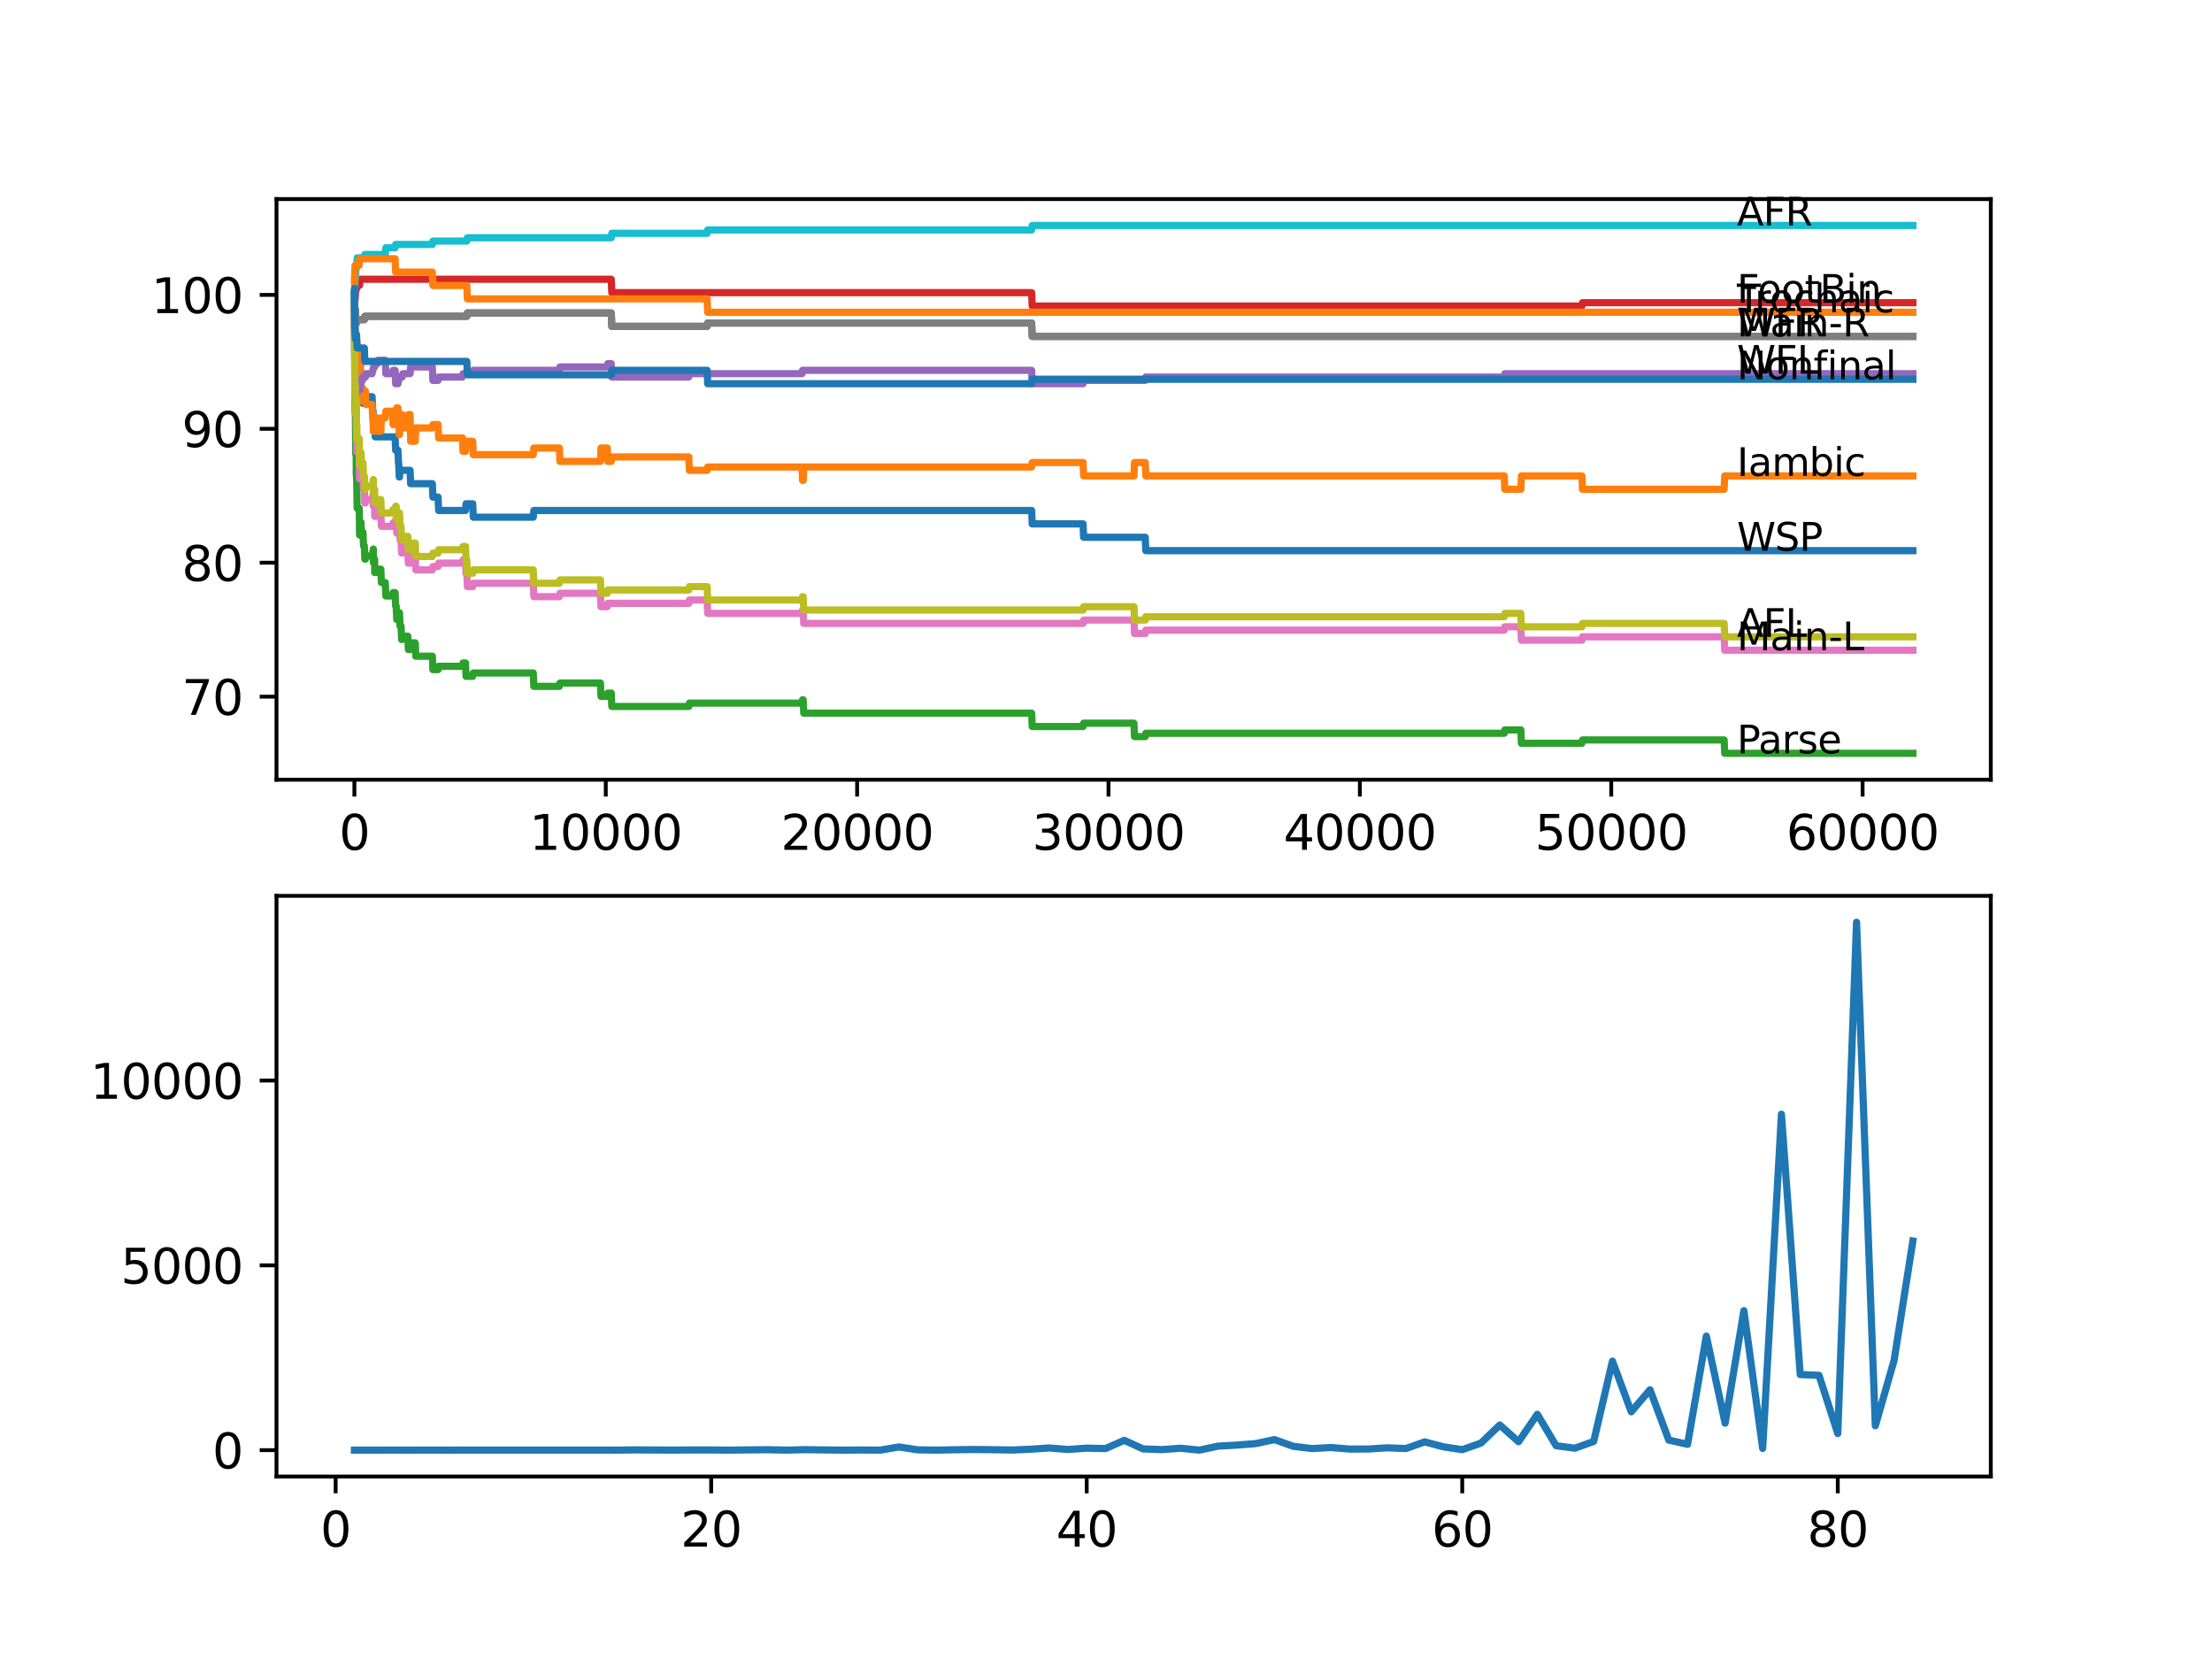 <?xml version="1.0" encoding="utf-8" standalone="no"?>
<!DOCTYPE svg PUBLIC "-//W3C//DTD SVG 1.1//EN"
  "http://www.w3.org/Graphics/SVG/1.1/DTD/svg11.dtd">
<svg xmlns:xlink="http://www.w3.org/1999/xlink" width="460.8pt" height="345.6pt" viewBox="0 0 460.8 345.6" xmlns="http://www.w3.org/2000/svg" version="1.1">
 <defs>
  <style type="text/css">*{stroke-linejoin: round; stroke-linecap: butt}</style>
 </defs>
 <g id="figure_1">
  <g id="patch_1">
   <path d="M 0 345.6 
L 460.8 345.6 
L 460.8 0 
L 0 0 
z
" style="fill: #ffffff"/>
  </g>
  <g id="axes_1">
   <g id="patch_2">
    <path d="M 57.6 162.432 
L 414.72 162.432 
L 414.72 41.472 
L 57.6 41.472 
z
" style="fill: #ffffff"/>
   </g>
   <g id="matplotlib.axis_1">
    <g id="xtick_1">
     <g id="line2d_1">
      <defs>
       <path id="m9e4bec3e0f" d="M 0 0 
L 0 3.5 
" style="stroke: #000000; stroke-width: 0.8"/>
      </defs>
      <g>
       <use xlink:href="#m9e4bec3e0f" x="73.827" y="162.432" style="stroke: #000000; stroke-width: 0.8"/>
      </g>
     </g>
     <g id="text_1">
      <!-- 0 -->
      <g transform="translate(70.646 177.03)scale(0.1 -0.1)">
       <defs>
        <path id="DejaVuSans-30" d="M 2034 4250 
Q 1547 4250 1301 3770 
Q 1056 3291 1056 2328 
Q 1056 1369 1301 889 
Q 1547 409 2034 409 
Q 2525 409 2770 889 
Q 3016 1369 3016 2328 
Q 3016 3291 2770 3770 
Q 2525 4250 2034 4250 
z
M 2034 4750 
Q 2819 4750 3233 4129 
Q 3647 3509 3647 2328 
Q 3647 1150 3233 529 
Q 2819 -91 2034 -91 
Q 1250 -91 836 529 
Q 422 1150 422 2328 
Q 422 3509 836 4129 
Q 1250 4750 2034 4750 
z
" transform="scale(0.016)"/>
       </defs>
       <use xlink:href="#DejaVuSans-30"/>
      </g>
     </g>
    </g>
    <g id="xtick_2">
     <g id="line2d_2">
      <g>
       <use xlink:href="#m9e4bec3e0f" x="126.192" y="162.432" style="stroke: #000000; stroke-width: 0.8"/>
      </g>
     </g>
     <g id="text_2">
      <!-- 10000 -->
      <g transform="translate(110.286 177.03)scale(0.1 -0.1)">
       <defs>
        <path id="DejaVuSans-31" d="M 794 531 
L 1825 531 
L 1825 4091 
L 703 3866 
L 703 4441 
L 1819 4666 
L 2450 4666 
L 2450 531 
L 3481 531 
L 3481 0 
L 794 0 
L 794 531 
z
" transform="scale(0.016)"/>
       </defs>
       <use xlink:href="#DejaVuSans-31"/>
       <use xlink:href="#DejaVuSans-30" x="63.623"/>
       <use xlink:href="#DejaVuSans-30" x="127.246"/>
       <use xlink:href="#DejaVuSans-30" x="190.869"/>
       <use xlink:href="#DejaVuSans-30" x="254.492"/>
      </g>
     </g>
    </g>
    <g id="xtick_3">
     <g id="line2d_3">
      <g>
       <use xlink:href="#m9e4bec3e0f" x="178.556" y="162.432" style="stroke: #000000; stroke-width: 0.8"/>
      </g>
     </g>
     <g id="text_3">
      <!-- 20000 -->
      <g transform="translate(162.65 177.03)scale(0.1 -0.1)">
       <defs>
        <path id="DejaVuSans-32" d="M 1228 531 
L 3431 531 
L 3431 0 
L 469 0 
L 469 531 
Q 828 903 1448 1529 
Q 2069 2156 2228 2338 
Q 2531 2678 2651 2914 
Q 2772 3150 2772 3378 
Q 2772 3750 2511 3984 
Q 2250 4219 1831 4219 
Q 1534 4219 1204 4116 
Q 875 4013 500 3803 
L 500 4441 
Q 881 4594 1212 4672 
Q 1544 4750 1819 4750 
Q 2544 4750 2975 4387 
Q 3406 4025 3406 3419 
Q 3406 3131 3298 2873 
Q 3191 2616 2906 2266 
Q 2828 2175 2409 1742 
Q 1991 1309 1228 531 
z
" transform="scale(0.016)"/>
       </defs>
       <use xlink:href="#DejaVuSans-32"/>
       <use xlink:href="#DejaVuSans-30" x="63.623"/>
       <use xlink:href="#DejaVuSans-30" x="127.246"/>
       <use xlink:href="#DejaVuSans-30" x="190.869"/>
       <use xlink:href="#DejaVuSans-30" x="254.492"/>
      </g>
     </g>
    </g>
    <g id="xtick_4">
     <g id="line2d_4">
      <g>
       <use xlink:href="#m9e4bec3e0f" x="230.921" y="162.432" style="stroke: #000000; stroke-width: 0.8"/>
      </g>
     </g>
     <g id="text_4">
      <!-- 30000 -->
      <g transform="translate(215.015 177.03)scale(0.1 -0.1)">
       <defs>
        <path id="DejaVuSans-33" d="M 2597 2516 
Q 3050 2419 3304 2112 
Q 3559 1806 3559 1356 
Q 3559 666 3084 287 
Q 2609 -91 1734 -91 
Q 1441 -91 1130 -33 
Q 819 25 488 141 
L 488 750 
Q 750 597 1062 519 
Q 1375 441 1716 441 
Q 2309 441 2620 675 
Q 2931 909 2931 1356 
Q 2931 1769 2642 2001 
Q 2353 2234 1838 2234 
L 1294 2234 
L 1294 2753 
L 1863 2753 
Q 2328 2753 2575 2939 
Q 2822 3125 2822 3475 
Q 2822 3834 2567 4026 
Q 2313 4219 1838 4219 
Q 1578 4219 1281 4162 
Q 984 4106 628 3988 
L 628 4550 
Q 988 4650 1302 4700 
Q 1616 4750 1894 4750 
Q 2613 4750 3031 4423 
Q 3450 4097 3450 3541 
Q 3450 3153 3228 2886 
Q 3006 2619 2597 2516 
z
" transform="scale(0.016)"/>
       </defs>
       <use xlink:href="#DejaVuSans-33"/>
       <use xlink:href="#DejaVuSans-30" x="63.623"/>
       <use xlink:href="#DejaVuSans-30" x="127.246"/>
       <use xlink:href="#DejaVuSans-30" x="190.869"/>
       <use xlink:href="#DejaVuSans-30" x="254.492"/>
      </g>
     </g>
    </g>
    <g id="xtick_5">
     <g id="line2d_5">
      <g>
       <use xlink:href="#m9e4bec3e0f" x="283.285" y="162.432" style="stroke: #000000; stroke-width: 0.8"/>
      </g>
     </g>
     <g id="text_5">
      <!-- 40000 -->
      <g transform="translate(267.379 177.03)scale(0.1 -0.1)">
       <defs>
        <path id="DejaVuSans-34" d="M 2419 4116 
L 825 1625 
L 2419 1625 
L 2419 4116 
z
M 2253 4666 
L 3047 4666 
L 3047 1625 
L 3713 1625 
L 3713 1100 
L 3047 1100 
L 3047 0 
L 2419 0 
L 2419 1100 
L 313 1100 
L 313 1709 
L 2253 4666 
z
" transform="scale(0.016)"/>
       </defs>
       <use xlink:href="#DejaVuSans-34"/>
       <use xlink:href="#DejaVuSans-30" x="63.623"/>
       <use xlink:href="#DejaVuSans-30" x="127.246"/>
       <use xlink:href="#DejaVuSans-30" x="190.869"/>
       <use xlink:href="#DejaVuSans-30" x="254.492"/>
      </g>
     </g>
    </g>
    <g id="xtick_6">
     <g id="line2d_6">
      <g>
       <use xlink:href="#m9e4bec3e0f" x="335.65" y="162.432" style="stroke: #000000; stroke-width: 0.8"/>
      </g>
     </g>
     <g id="text_6">
      <!-- 50000 -->
      <g transform="translate(319.744 177.03)scale(0.1 -0.1)">
       <defs>
        <path id="DejaVuSans-35" d="M 691 4666 
L 3169 4666 
L 3169 4134 
L 1269 4134 
L 1269 2991 
Q 1406 3038 1543 3061 
Q 1681 3084 1819 3084 
Q 2600 3084 3056 2656 
Q 3513 2228 3513 1497 
Q 3513 744 3044 326 
Q 2575 -91 1722 -91 
Q 1428 -91 1123 -41 
Q 819 9 494 109 
L 494 744 
Q 775 591 1075 516 
Q 1375 441 1709 441 
Q 2250 441 2565 725 
Q 2881 1009 2881 1497 
Q 2881 1984 2565 2268 
Q 2250 2553 1709 2553 
Q 1456 2553 1204 2497 
Q 953 2441 691 2322 
L 691 4666 
z
" transform="scale(0.016)"/>
       </defs>
       <use xlink:href="#DejaVuSans-35"/>
       <use xlink:href="#DejaVuSans-30" x="63.623"/>
       <use xlink:href="#DejaVuSans-30" x="127.246"/>
       <use xlink:href="#DejaVuSans-30" x="190.869"/>
       <use xlink:href="#DejaVuSans-30" x="254.492"/>
      </g>
     </g>
    </g>
    <g id="xtick_7">
     <g id="line2d_7">
      <g>
       <use xlink:href="#m9e4bec3e0f" x="388.014" y="162.432" style="stroke: #000000; stroke-width: 0.8"/>
      </g>
     </g>
     <g id="text_7">
      <!-- 60000 -->
      <g transform="translate(372.108 177.03)scale(0.1 -0.1)">
       <defs>
        <path id="DejaVuSans-36" d="M 2113 2584 
Q 1688 2584 1439 2293 
Q 1191 2003 1191 1497 
Q 1191 994 1439 701 
Q 1688 409 2113 409 
Q 2538 409 2786 701 
Q 3034 994 3034 1497 
Q 3034 2003 2786 2293 
Q 2538 2584 2113 2584 
z
M 3366 4563 
L 3366 3988 
Q 3128 4100 2886 4159 
Q 2644 4219 2406 4219 
Q 1781 4219 1451 3797 
Q 1122 3375 1075 2522 
Q 1259 2794 1537 2939 
Q 1816 3084 2150 3084 
Q 2853 3084 3261 2657 
Q 3669 2231 3669 1497 
Q 3669 778 3244 343 
Q 2819 -91 2113 -91 
Q 1303 -91 875 529 
Q 447 1150 447 2328 
Q 447 3434 972 4092 
Q 1497 4750 2381 4750 
Q 2619 4750 2861 4703 
Q 3103 4656 3366 4563 
z
" transform="scale(0.016)"/>
       </defs>
       <use xlink:href="#DejaVuSans-36"/>
       <use xlink:href="#DejaVuSans-30" x="63.623"/>
       <use xlink:href="#DejaVuSans-30" x="127.246"/>
       <use xlink:href="#DejaVuSans-30" x="190.869"/>
       <use xlink:href="#DejaVuSans-30" x="254.492"/>
      </g>
     </g>
    </g>
   </g>
   <g id="matplotlib.axis_2">
    <g id="ytick_1">
     <g id="line2d_8">
      <defs>
       <path id="m6598849df8" d="M 0 0 
L -3.5 0 
" style="stroke: #000000; stroke-width: 0.8"/>
      </defs>
      <g>
       <use xlink:href="#m6598849df8" x="57.6" y="145.124" style="stroke: #000000; stroke-width: 0.8"/>
      </g>
     </g>
     <g id="text_8">
      <!-- 70 -->
      <g transform="translate(37.875 148.923)scale(0.1 -0.1)">
       <defs>
        <path id="DejaVuSans-37" d="M 525 4666 
L 3525 4666 
L 3525 4397 
L 1831 0 
L 1172 0 
L 2766 4134 
L 525 4134 
L 525 4666 
z
" transform="scale(0.016)"/>
       </defs>
       <use xlink:href="#DejaVuSans-37"/>
       <use xlink:href="#DejaVuSans-30" x="63.623"/>
      </g>
     </g>
    </g>
    <g id="ytick_2">
     <g id="line2d_9">
      <g>
       <use xlink:href="#m6598849df8" x="57.6" y="117.226" style="stroke: #000000; stroke-width: 0.8"/>
      </g>
     </g>
     <g id="text_9">
      <!-- 80 -->
      <g transform="translate(37.875 121.025)scale(0.1 -0.1)">
       <defs>
        <path id="DejaVuSans-38" d="M 2034 2216 
Q 1584 2216 1326 1975 
Q 1069 1734 1069 1313 
Q 1069 891 1326 650 
Q 1584 409 2034 409 
Q 2484 409 2743 651 
Q 3003 894 3003 1313 
Q 3003 1734 2745 1975 
Q 2488 2216 2034 2216 
z
M 1403 2484 
Q 997 2584 770 2862 
Q 544 3141 544 3541 
Q 544 4100 942 4425 
Q 1341 4750 2034 4750 
Q 2731 4750 3128 4425 
Q 3525 4100 3525 3541 
Q 3525 3141 3298 2862 
Q 3072 2584 2669 2484 
Q 3125 2378 3379 2068 
Q 3634 1759 3634 1313 
Q 3634 634 3220 271 
Q 2806 -91 2034 -91 
Q 1263 -91 848 271 
Q 434 634 434 1313 
Q 434 1759 690 2068 
Q 947 2378 1403 2484 
z
M 1172 3481 
Q 1172 3119 1398 2916 
Q 1625 2713 2034 2713 
Q 2441 2713 2670 2916 
Q 2900 3119 2900 3481 
Q 2900 3844 2670 4047 
Q 2441 4250 2034 4250 
Q 1625 4250 1398 4047 
Q 1172 3844 1172 3481 
z
" transform="scale(0.016)"/>
       </defs>
       <use xlink:href="#DejaVuSans-38"/>
       <use xlink:href="#DejaVuSans-30" x="63.623"/>
      </g>
     </g>
    </g>
    <g id="ytick_3">
     <g id="line2d_10">
      <g>
       <use xlink:href="#m6598849df8" x="57.6" y="89.328" style="stroke: #000000; stroke-width: 0.8"/>
      </g>
     </g>
     <g id="text_10">
      <!-- 90 -->
      <g transform="translate(37.875 93.127)scale(0.1 -0.1)">
       <defs>
        <path id="DejaVuSans-39" d="M 703 97 
L 703 672 
Q 941 559 1184 500 
Q 1428 441 1663 441 
Q 2288 441 2617 861 
Q 2947 1281 2994 2138 
Q 2813 1869 2534 1725 
Q 2256 1581 1919 1581 
Q 1219 1581 811 2004 
Q 403 2428 403 3163 
Q 403 3881 828 4315 
Q 1253 4750 1959 4750 
Q 2769 4750 3195 4129 
Q 3622 3509 3622 2328 
Q 3622 1225 3098 567 
Q 2575 -91 1691 -91 
Q 1453 -91 1209 -44 
Q 966 3 703 97 
z
M 1959 2075 
Q 2384 2075 2632 2365 
Q 2881 2656 2881 3163 
Q 2881 3666 2632 3958 
Q 2384 4250 1959 4250 
Q 1534 4250 1286 3958 
Q 1038 3666 1038 3163 
Q 1038 2656 1286 2365 
Q 1534 2075 1959 2075 
z
" transform="scale(0.016)"/>
       </defs>
       <use xlink:href="#DejaVuSans-39"/>
       <use xlink:href="#DejaVuSans-30" x="63.623"/>
      </g>
     </g>
    </g>
    <g id="ytick_4">
     <g id="line2d_11">
      <g>
       <use xlink:href="#m6598849df8" x="57.6" y="61.431" style="stroke: #000000; stroke-width: 0.8"/>
      </g>
     </g>
     <g id="text_11">
      <!-- 100 -->
      <g transform="translate(31.512 65.23)scale(0.1 -0.1)">
       <use xlink:href="#DejaVuSans-31"/>
       <use xlink:href="#DejaVuSans-30" x="63.623"/>
       <use xlink:href="#DejaVuSans-30" x="127.246"/>
      </g>
     </g>
    </g>
   </g>
   <g id="line2d_12">
    <path d="M 73.833 61.431 
L 73.838 60.501 
L 73.88 68.87 
L 73.906 67.475 
L 73.922 67.475 
L 74.042 72.497 
L 74.047 72.497 
L 74.1 70.637 
L 74.105 73.427 
L 74.152 72.869 
L 74.205 72.869 
L 74.32 71.474 
L 74.44 77.053 
L 74.796 77.053 
L 74.911 75.658 
L 75.063 75.658 
L 75.184 81.238 
L 75.519 81.238 
L 75.613 84.028 
L 75.629 82.633 
L 77.514 82.633 
L 77.629 85.423 
L 77.692 85.423 
L 77.807 88.212 
L 78.043 88.212 
L 78.158 91.002 
L 82.305 91.002 
L 82.421 93.792 
L 82.902 93.792 
L 83.017 96.582 
L 83.059 96.582 
L 83.175 99.371 
L 83.222 99.371 
L 83.337 97.977 
L 85.426 97.977 
L 85.541 100.766 
L 90.066 100.766 
L 90.181 103.556 
L 91.26 103.556 
L 91.375 106.346 
L 96.967 106.346 
L 97.083 104.951 
L 98.481 104.951 
L 98.596 107.741 
L 111.09 107.741 
L 111.205 106.346 
L 214.913 106.346 
L 215.028 109.136 
L 225.622 109.136 
L 225.737 111.925 
L 238.577 111.925 
L 238.692 114.715 
L 398.487 114.715 
L 398.487 114.715 
" clip-path="url(#pf186a03a9d)" style="fill: none; stroke: #1f77b4; stroke-width: 1.5; stroke-linecap: square"/>
   </g>
   <g id="line2d_13">
    <path d="M 73.833 64.22 
L 73.869 62.035 
L 73.89 67.615 
L 73.922 65.662 
L 74.016 72.636 
L 73.953 64.267 
L 74.037 71.241 
L 74.074 68.916 
L 74.11 74.496 
L 74.126 74.496 
L 74.142 74.496 
L 74.205 77.286 
L 74.215 73.101 
L 74.246 73.101 
L 74.283 73.101 
L 74.314 72.404 
L 74.346 77.983 
L 74.377 75.193 
L 74.796 75.193 
L 74.843 77.983 
L 74.854 72.404 
L 74.901 72.404 
L 74.906 72.404 
L 75.027 77.983 
L 75.063 77.983 
L 75.184 83.563 
L 75.21 83.563 
L 75.325 80.773 
L 75.519 80.773 
L 75.613 83.563 
L 75.629 82.168 
L 75.896 82.168 
L 76.011 81.47 
L 76.121 81.47 
L 76.236 84.26 
L 77.514 84.26 
L 77.629 87.05 
L 77.692 87.05 
L 77.771 89.84 
L 77.802 87.05 
L 78.043 87.05 
L 78.048 89.84 
L 78.153 87.05 
L 78.619 87.05 
L 78.734 89.84 
L 79.336 89.84 
L 79.451 87.05 
L 80.263 87.05 
L 80.378 85.655 
L 81.761 85.655 
L 81.876 88.445 
L 82.305 88.445 
L 82.421 87.747 
L 82.53 87.747 
L 82.646 84.958 
L 82.902 84.958 
L 83.017 87.747 
L 83.059 87.747 
L 83.175 90.537 
L 83.222 90.537 
L 83.337 89.142 
L 83.552 89.142 
L 83.667 86.353 
L 83.782 86.353 
L 83.897 89.142 
L 84.955 89.142 
L 85.07 86.353 
L 85.426 86.353 
L 85.547 91.932 
L 86.5 91.932 
L 86.615 89.142 
L 90.066 89.142 
L 90.181 88.445 
L 91.26 88.445 
L 91.375 91.235 
L 96.339 91.235 
L 96.454 94.024 
L 96.967 94.024 
L 97.083 92.63 
L 97.245 92.63 
L 97.36 91.932 
L 98.481 91.932 
L 98.596 94.722 
L 111.09 94.722 
L 111.205 93.327 
L 116.525 93.327 
L 116.641 96.117 
L 125.082 96.117 
L 125.197 93.327 
L 126.506 93.327 
L 126.621 96.117 
L 127.334 96.117 
L 127.449 95.187 
L 143.488 95.187 
L 143.603 97.977 
L 147.311 97.977 
L 147.426 97.279 
L 167.073 97.279 
L 167.188 100.069 
L 167.319 100.069 
L 167.434 97.279 
L 214.913 97.279 
L 215.028 96.349 
L 225.622 96.349 
L 225.737 99.139 
L 236.22 99.139 
L 236.335 96.349 
L 238.577 96.349 
L 238.692 99.139 
L 313.364 99.139 
L 313.479 101.929 
L 316.82 101.929 
L 316.935 99.139 
L 329.544 99.139 
L 329.659 101.929 
L 359.172 101.929 
L 359.287 99.139 
L 398.487 99.139 
L 398.487 99.139 
" clip-path="url(#pf186a03a9d)" style="fill: none; stroke: #ff7f0e; stroke-width: 1.5; stroke-linecap: square"/>
   </g>
   <g id="line2d_14">
    <path d="M 73.833 61.431 
L 73.958 85.841 
L 73.985 83.888 
L 74.016 83.888 
L 74.105 94.582 
L 74.142 94.024 
L 74.205 93.327 
L 74.215 98.906 
L 74.283 98.906 
L 74.403 105.881 
L 74.843 105.881 
L 74.906 111.46 
L 74.959 110.763 
L 75 110.763 
L 75.126 108.81 
L 75.21 108.81 
L 75.325 111.6 
L 75.519 111.6 
L 75.613 110.903 
L 75.728 113.692 
L 75.896 113.692 
L 76.011 116.482 
L 76.121 116.482 
L 76.236 115.785 
L 77.514 115.785 
L 77.629 115.087 
L 77.692 115.087 
L 77.771 114.39 
L 77.776 117.18 
L 77.786 117.18 
L 78.043 117.18 
L 78.048 116.482 
L 78.053 119.272 
L 78.137 119.272 
L 78.619 119.272 
L 78.734 118.574 
L 79.336 118.574 
L 79.451 121.364 
L 80.263 121.364 
L 80.378 124.154 
L 81.761 124.154 
L 81.876 123.457 
L 82.305 123.457 
L 82.421 126.246 
L 82.53 126.246 
L 82.646 129.036 
L 82.902 129.036 
L 83.017 128.339 
L 83.059 128.339 
L 83.175 127.641 
L 83.222 127.641 
L 83.337 130.431 
L 83.552 130.431 
L 83.667 133.221 
L 83.782 133.221 
L 83.897 132.523 
L 84.955 132.523 
L 85.07 135.313 
L 85.426 135.313 
L 85.547 133.918 
L 86.5 133.918 
L 86.615 136.708 
L 90.066 136.708 
L 90.181 139.498 
L 91.26 139.498 
L 91.375 138.8 
L 96.339 138.8 
L 96.454 138.103 
L 96.967 138.103 
L 97.083 140.893 
L 98.481 140.893 
L 98.596 140.195 
L 111.09 140.195 
L 111.205 142.985 
L 116.525 142.985 
L 116.641 142.287 
L 125.082 142.287 
L 125.197 145.077 
L 126.506 145.077 
L 126.621 144.38 
L 127.334 144.38 
L 127.449 147.17 
L 143.488 147.17 
L 143.603 146.472 
L 167.073 146.472 
L 167.188 145.775 
L 167.319 145.775 
L 167.434 148.564 
L 214.913 148.564 
L 215.028 151.354 
L 225.622 151.354 
L 225.737 150.657 
L 236.22 150.657 
L 236.335 153.447 
L 238.577 153.447 
L 238.692 152.749 
L 313.364 152.749 
L 313.479 152.052 
L 316.82 152.052 
L 316.935 154.841 
L 329.544 154.841 
L 329.659 154.144 
L 359.172 154.144 
L 359.287 156.934 
L 398.487 156.934 
L 398.487 156.934 
" clip-path="url(#pf186a03a9d)" style="fill: none; stroke: #2ca02c; stroke-width: 1.5; stroke-linecap: square"/>
   </g>
   <g id="line2d_15">
    <path d="M 73.833 61.431 
L 73.838 61.431 
L 73.848 64.22 
L 73.948 62.407 
L 73.974 62.407 
L 74.1 60.687 
L 74.105 60.687 
L 74.22 60.129 
L 74.314 60.129 
L 74.43 59.431 
L 74.906 59.431 
L 75.027 58.176 
L 127.334 58.176 
L 127.449 60.966 
L 214.913 60.966 
L 215.028 63.755 
L 329.544 63.755 
L 329.659 63.058 
L 398.487 63.058 
L 398.487 63.058 
" clip-path="url(#pf186a03a9d)" style="fill: none; stroke: #d62728; stroke-width: 1.5; stroke-linecap: square"/>
   </g>
   <g id="line2d_16">
    <path d="M 73.833 61.431 
L 73.958 80.959 
L 73.974 80.261 
L 74.037 80.261 
L 74.074 83.051 
L 74.147 81.889 
L 74.341 81.889 
L 74.456 81.191 
L 75 81.191 
L 75.126 79.239 
L 75.519 79.239 
L 75.634 78.541 
L 76.121 78.541 
L 76.236 77.844 
L 77.514 77.844 
L 77.629 77.146 
L 77.692 77.146 
L 77.807 76.449 
L 78.043 76.449 
L 78.158 75.751 
L 78.619 75.751 
L 78.734 75.054 
L 80.263 75.054 
L 80.378 77.844 
L 81.761 77.844 
L 81.876 77.146 
L 82.305 77.146 
L 82.421 79.936 
L 82.902 79.936 
L 83.017 79.239 
L 83.059 79.239 
L 83.175 78.541 
L 83.782 78.541 
L 83.897 77.844 
L 85.426 77.844 
L 85.547 76.449 
L 90.066 76.449 
L 90.181 79.239 
L 91.26 79.239 
L 91.375 78.541 
L 96.339 78.541 
L 96.454 77.844 
L 98.481 77.844 
L 98.596 77.146 
L 116.525 77.146 
L 116.641 76.449 
L 126.506 76.449 
L 126.621 75.751 
L 127.334 75.751 
L 127.449 78.541 
L 143.488 78.541 
L 143.603 77.844 
L 167.073 77.844 
L 167.188 77.146 
L 214.913 77.146 
L 215.028 79.936 
L 225.622 79.936 
L 225.737 79.239 
L 238.577 79.239 
L 238.692 78.541 
L 313.364 78.541 
L 313.479 77.844 
L 398.487 77.844 
L 398.487 77.844 
" clip-path="url(#pf186a03a9d)" style="fill: none; stroke: #9467bd; stroke-width: 1.5; stroke-linecap: square"/>
   </g>
   <g id="line2d_17">
    <path d="M 73.833 61.431 
L 73.838 61.431 
L 73.901 65.755 
L 73.953 64.499 
L 74.037 64.499 
L 74.152 67.289 
L 74.283 67.289 
L 74.398 66.592 
L 75.896 66.592 
L 76.011 65.894 
L 97.245 65.894 
L 97.36 65.197 
L 127.334 65.197 
L 127.449 67.986 
L 147.311 67.986 
L 147.426 67.289 
L 214.913 67.289 
L 215.028 70.079 
L 398.487 70.079 
L 398.487 70.079 
" clip-path="url(#pf186a03a9d)" style="fill: none; stroke: #8c564b; stroke-width: 1.5; stroke-linecap: square"/>
   </g>
   <g id="line2d_18">
    <path d="M 73.833 61.431 
L 73.958 82.493 
L 73.979 81.238 
L 74.016 80.54 
L 74.053 86.12 
L 74.074 86.12 
L 74.199 84.4 
L 74.205 84.4 
L 74.314 92.769 
L 74.325 92.072 
L 74.341 92.072 
L 74.346 91.374 
L 74.351 94.164 
L 74.435 94.164 
L 74.843 94.164 
L 74.906 99.743 
L 74.959 99.046 
L 75 99.046 
L 75.126 97.093 
L 75.21 97.093 
L 75.325 99.883 
L 75.519 99.883 
L 75.613 99.185 
L 75.728 101.975 
L 75.896 101.975 
L 76.011 104.765 
L 76.121 104.765 
L 76.236 104.068 
L 77.514 104.068 
L 77.629 103.37 
L 77.692 103.37 
L 77.771 102.673 
L 77.776 105.462 
L 77.786 105.462 
L 78.043 105.462 
L 78.048 104.765 
L 78.053 107.555 
L 78.137 107.555 
L 78.619 107.555 
L 78.734 106.857 
L 79.336 106.857 
L 79.451 109.647 
L 81.761 109.647 
L 81.876 108.95 
L 82.305 108.95 
L 82.421 108.252 
L 82.53 108.252 
L 82.646 111.042 
L 82.902 111.042 
L 83.017 110.345 
L 83.059 110.345 
L 83.175 109.647 
L 83.222 109.647 
L 83.337 112.437 
L 83.552 112.437 
L 83.667 115.227 
L 83.782 115.227 
L 83.897 114.529 
L 84.955 114.529 
L 85.07 117.319 
L 85.426 117.319 
L 85.547 115.924 
L 86.5 115.924 
L 86.615 118.714 
L 90.066 118.714 
L 90.181 118.016 
L 91.26 118.016 
L 91.375 117.319 
L 96.339 117.319 
L 96.454 116.622 
L 96.967 116.622 
L 97.083 119.411 
L 97.245 119.411 
L 97.36 122.201 
L 98.481 122.201 
L 98.596 121.504 
L 111.09 121.504 
L 111.205 124.293 
L 116.525 124.293 
L 116.641 123.596 
L 125.082 123.596 
L 125.197 126.386 
L 126.506 126.386 
L 126.621 125.688 
L 143.488 125.688 
L 143.603 124.991 
L 147.311 124.991 
L 147.426 127.781 
L 167.073 127.781 
L 167.188 127.083 
L 167.319 127.083 
L 167.434 129.873 
L 225.622 129.873 
L 225.737 129.176 
L 236.22 129.176 
L 236.335 131.965 
L 238.577 131.965 
L 238.692 131.268 
L 313.364 131.268 
L 313.479 130.57 
L 316.82 130.57 
L 316.935 133.36 
L 329.544 133.36 
L 329.659 132.663 
L 359.172 132.663 
L 359.287 135.453 
L 398.487 135.453 
L 398.487 135.453 
" clip-path="url(#pf186a03a9d)" style="fill: none; stroke: #e377c2; stroke-width: 1.5; stroke-linecap: square"/>
   </g>
   <g id="line2d_19">
    <path d="M 73.833 61.431 
L 73.838 61.431 
L 73.901 65.755 
L 73.953 64.499 
L 74.037 64.499 
L 74.152 67.289 
L 74.283 67.289 
L 74.398 66.592 
L 75.896 66.592 
L 76.011 65.894 
L 97.245 65.894 
L 97.36 65.197 
L 127.334 65.197 
L 127.449 67.986 
L 147.311 67.986 
L 147.426 67.289 
L 214.913 67.289 
L 215.028 70.079 
L 398.487 70.079 
L 398.487 70.079 
" clip-path="url(#pf186a03a9d)" style="fill: none; stroke: #7f7f7f; stroke-width: 1.5; stroke-linecap: square"/>
   </g>
   <g id="line2d_20">
    <path d="M 73.833 61.431 
L 73.958 82.493 
L 73.979 81.238 
L 74.016 80.54 
L 74.053 86.12 
L 74.074 86.12 
L 74.205 83.005 
L 74.314 91.374 
L 74.325 89.282 
L 74.341 89.282 
L 74.346 88.584 
L 74.351 91.374 
L 74.435 91.374 
L 74.843 91.374 
L 74.906 96.954 
L 74.959 96.256 
L 75 96.256 
L 75.126 94.303 
L 75.21 94.303 
L 75.325 97.093 
L 75.519 97.093 
L 75.613 96.396 
L 75.728 99.185 
L 75.896 99.185 
L 76.011 101.975 
L 76.121 101.975 
L 76.236 101.278 
L 77.514 101.278 
L 77.629 100.58 
L 77.692 100.58 
L 77.771 99.883 
L 77.776 102.673 
L 77.786 102.673 
L 78.043 102.673 
L 78.048 101.975 
L 78.053 104.765 
L 78.137 104.765 
L 78.619 104.765 
L 78.734 104.068 
L 79.336 104.068 
L 79.451 106.857 
L 81.761 106.857 
L 81.876 106.16 
L 82.305 106.16 
L 82.421 105.462 
L 82.53 105.462 
L 82.646 108.252 
L 82.902 108.252 
L 83.017 107.555 
L 83.059 107.555 
L 83.175 106.857 
L 83.222 106.857 
L 83.337 109.647 
L 83.552 109.647 
L 83.667 112.437 
L 83.782 112.437 
L 83.897 111.739 
L 84.955 111.739 
L 85.07 114.529 
L 85.426 114.529 
L 85.547 113.134 
L 86.5 113.134 
L 86.615 115.924 
L 90.066 115.924 
L 90.181 115.227 
L 91.26 115.227 
L 91.375 114.529 
L 96.339 114.529 
L 96.454 113.832 
L 96.967 113.832 
L 97.083 116.622 
L 97.245 116.622 
L 97.36 119.411 
L 98.481 119.411 
L 98.596 118.714 
L 111.09 118.714 
L 111.205 121.504 
L 116.525 121.504 
L 116.641 120.806 
L 125.082 120.806 
L 125.197 123.596 
L 126.506 123.596 
L 126.621 122.899 
L 143.488 122.899 
L 143.603 122.201 
L 147.311 122.201 
L 147.426 124.991 
L 167.073 124.991 
L 167.188 124.293 
L 167.319 124.293 
L 167.434 127.083 
L 225.622 127.083 
L 225.737 126.386 
L 236.22 126.386 
L 236.335 129.176 
L 238.577 129.176 
L 238.692 128.478 
L 313.364 128.478 
L 313.479 127.781 
L 316.82 127.781 
L 316.935 130.57 
L 329.544 130.57 
L 329.659 129.873 
L 359.172 129.873 
L 359.287 132.663 
L 398.487 132.663 
L 398.487 132.663 
" clip-path="url(#pf186a03a9d)" style="fill: none; stroke: #bcbd22; stroke-width: 1.5; stroke-linecap: square"/>
   </g>
   <g id="line2d_21">
    <path d="M 73.833 61.431 
L 73.843 63.29 
L 73.958 58.129 
L 74.037 58.129 
L 74.157 55.804 
L 74.283 55.804 
L 74.409 53.712 
L 75.896 53.712 
L 76.011 53.015 
L 80.263 53.015 
L 80.378 51.62 
L 82.305 51.62 
L 82.421 50.922 
L 90.066 50.922 
L 90.181 50.225 
L 97.245 50.225 
L 97.36 49.527 
L 127.334 49.527 
L 127.449 48.598 
L 147.311 48.598 
L 147.426 47.9 
L 214.913 47.9 
L 215.028 46.97 
L 398.487 46.97 
L 398.487 46.97 
" clip-path="url(#pf186a03a9d)" style="fill: none; stroke: #17becf; stroke-width: 1.5; stroke-linecap: square"/>
   </g>
   <g id="line2d_22">
    <path d="M 73.833 61.431 
L 73.838 61.431 
L 73.848 60.036 
L 73.906 67.847 
L 73.922 67.847 
L 74.037 70.637 
L 74.152 69.707 
L 74.283 69.707 
L 74.398 72.497 
L 75.896 72.497 
L 76.011 75.286 
L 97.245 75.286 
L 97.36 78.076 
L 127.334 78.076 
L 127.449 77.146 
L 147.311 77.146 
L 147.426 79.936 
L 214.913 79.936 
L 215.028 79.006 
L 398.487 79.006 
L 398.487 79.006 
" clip-path="url(#pf186a03a9d)" style="fill: none; stroke: #1f77b4; stroke-width: 1.5; stroke-linecap: square"/>
   </g>
   <g id="line2d_23">
    <path d="M 73.833 58.641 
L 73.838 58.641 
L 73.958 55.293 
L 74.796 55.293 
L 74.911 53.898 
L 82.305 53.898 
L 82.421 56.688 
L 90.066 56.688 
L 90.181 59.478 
L 97.245 59.478 
L 97.36 62.267 
L 147.311 62.267 
L 147.426 65.057 
L 398.487 65.057 
L 398.487 65.057 
" clip-path="url(#pf186a03a9d)" style="fill: none; stroke: #ff7f0e; stroke-width: 1.5; stroke-linecap: square"/>
   </g>
   <g id="patch_3">
    <path d="M 57.6 162.432 
L 57.6 41.472 
" style="fill: none; stroke: #000000; stroke-width: 0.8; stroke-linejoin: miter; stroke-linecap: square"/>
   </g>
   <g id="patch_4">
    <path d="M 414.72 162.432 
L 414.72 41.472 
" style="fill: none; stroke: #000000; stroke-width: 0.8; stroke-linejoin: miter; stroke-linecap: square"/>
   </g>
   <g id="patch_5">
    <path d="M 57.6 162.432 
L 414.72 162.432 
" style="fill: none; stroke: #000000; stroke-width: 0.8; stroke-linejoin: miter; stroke-linecap: square"/>
   </g>
   <g id="patch_6">
    <path d="M 57.6 41.472 
L 414.72 41.472 
" style="fill: none; stroke: #000000; stroke-width: 0.8; stroke-linejoin: miter; stroke-linecap: square"/>
   </g>
   <g id="text_12">
    <!-- WSP -->
    <g transform="translate(361.832 114.715)scale(0.08 -0.08)">
     <defs>
      <path id="DejaVuSans-57" d="M 213 4666 
L 850 4666 
L 1831 722 
L 2809 4666 
L 3519 4666 
L 4500 722 
L 5478 4666 
L 6119 4666 
L 4947 0 
L 4153 0 
L 3169 4050 
L 2175 0 
L 1381 0 
L 213 4666 
z
" transform="scale(0.016)"/>
      <path id="DejaVuSans-53" d="M 3425 4513 
L 3425 3897 
Q 3066 4069 2747 4153 
Q 2428 4238 2131 4238 
Q 1616 4238 1336 4038 
Q 1056 3838 1056 3469 
Q 1056 3159 1242 3001 
Q 1428 2844 1947 2747 
L 2328 2669 
Q 3034 2534 3370 2195 
Q 3706 1856 3706 1288 
Q 3706 609 3251 259 
Q 2797 -91 1919 -91 
Q 1588 -91 1214 -16 
Q 841 59 441 206 
L 441 856 
Q 825 641 1194 531 
Q 1563 422 1919 422 
Q 2459 422 2753 634 
Q 3047 847 3047 1241 
Q 3047 1584 2836 1778 
Q 2625 1972 2144 2069 
L 1759 2144 
Q 1053 2284 737 2584 
Q 422 2884 422 3419 
Q 422 4038 858 4394 
Q 1294 4750 2059 4750 
Q 2388 4750 2728 4690 
Q 3069 4631 3425 4513 
z
" transform="scale(0.016)"/>
      <path id="DejaVuSans-50" d="M 1259 4147 
L 1259 2394 
L 2053 2394 
Q 2494 2394 2734 2622 
Q 2975 2850 2975 3272 
Q 2975 3691 2734 3919 
Q 2494 4147 2053 4147 
L 1259 4147 
z
M 628 4666 
L 2053 4666 
Q 2838 4666 3239 4311 
Q 3641 3956 3641 3272 
Q 3641 2581 3239 2228 
Q 2838 1875 2053 1875 
L 1259 1875 
L 1259 0 
L 628 0 
L 628 4666 
z
" transform="scale(0.016)"/>
     </defs>
     <use xlink:href="#DejaVuSans-57"/>
     <use xlink:href="#DejaVuSans-53" x="98.877"/>
     <use xlink:href="#DejaVuSans-50" x="162.354"/>
    </g>
   </g>
   <g id="text_13">
    <!-- Iambic -->
    <g transform="translate(361.832 99.139)scale(0.08 -0.08)">
     <defs>
      <path id="DejaVuSans-49" d="M 628 4666 
L 1259 4666 
L 1259 0 
L 628 0 
L 628 4666 
z
" transform="scale(0.016)"/>
      <path id="DejaVuSans-61" d="M 2194 1759 
Q 1497 1759 1228 1600 
Q 959 1441 959 1056 
Q 959 750 1161 570 
Q 1363 391 1709 391 
Q 2188 391 2477 730 
Q 2766 1069 2766 1631 
L 2766 1759 
L 2194 1759 
z
M 3341 1997 
L 3341 0 
L 2766 0 
L 2766 531 
Q 2569 213 2275 61 
Q 1981 -91 1556 -91 
Q 1019 -91 701 211 
Q 384 513 384 1019 
Q 384 1609 779 1909 
Q 1175 2209 1959 2209 
L 2766 2209 
L 2766 2266 
Q 2766 2663 2505 2880 
Q 2244 3097 1772 3097 
Q 1472 3097 1187 3025 
Q 903 2953 641 2809 
L 641 3341 
Q 956 3463 1253 3523 
Q 1550 3584 1831 3584 
Q 2591 3584 2966 3190 
Q 3341 2797 3341 1997 
z
" transform="scale(0.016)"/>
      <path id="DejaVuSans-6d" d="M 3328 2828 
Q 3544 3216 3844 3400 
Q 4144 3584 4550 3584 
Q 5097 3584 5394 3201 
Q 5691 2819 5691 2113 
L 5691 0 
L 5113 0 
L 5113 2094 
Q 5113 2597 4934 2840 
Q 4756 3084 4391 3084 
Q 3944 3084 3684 2787 
Q 3425 2491 3425 1978 
L 3425 0 
L 2847 0 
L 2847 2094 
Q 2847 2600 2669 2842 
Q 2491 3084 2119 3084 
Q 1678 3084 1418 2786 
Q 1159 2488 1159 1978 
L 1159 0 
L 581 0 
L 581 3500 
L 1159 3500 
L 1159 2956 
Q 1356 3278 1631 3431 
Q 1906 3584 2284 3584 
Q 2666 3584 2933 3390 
Q 3200 3197 3328 2828 
z
" transform="scale(0.016)"/>
      <path id="DejaVuSans-62" d="M 3116 1747 
Q 3116 2381 2855 2742 
Q 2594 3103 2138 3103 
Q 1681 3103 1420 2742 
Q 1159 2381 1159 1747 
Q 1159 1113 1420 752 
Q 1681 391 2138 391 
Q 2594 391 2855 752 
Q 3116 1113 3116 1747 
z
M 1159 2969 
Q 1341 3281 1617 3432 
Q 1894 3584 2278 3584 
Q 2916 3584 3314 3078 
Q 3713 2572 3713 1747 
Q 3713 922 3314 415 
Q 2916 -91 2278 -91 
Q 1894 -91 1617 61 
Q 1341 213 1159 525 
L 1159 0 
L 581 0 
L 581 4863 
L 1159 4863 
L 1159 2969 
z
" transform="scale(0.016)"/>
      <path id="DejaVuSans-69" d="M 603 3500 
L 1178 3500 
L 1178 0 
L 603 0 
L 603 3500 
z
M 603 4863 
L 1178 4863 
L 1178 4134 
L 603 4134 
L 603 4863 
z
" transform="scale(0.016)"/>
      <path id="DejaVuSans-63" d="M 3122 3366 
L 3122 2828 
Q 2878 2963 2633 3030 
Q 2388 3097 2138 3097 
Q 1578 3097 1268 2742 
Q 959 2388 959 1747 
Q 959 1106 1268 751 
Q 1578 397 2138 397 
Q 2388 397 2633 464 
Q 2878 531 3122 666 
L 3122 134 
Q 2881 22 2623 -34 
Q 2366 -91 2075 -91 
Q 1284 -91 818 406 
Q 353 903 353 1747 
Q 353 2603 823 3093 
Q 1294 3584 2113 3584 
Q 2378 3584 2631 3529 
Q 2884 3475 3122 3366 
z
" transform="scale(0.016)"/>
     </defs>
     <use xlink:href="#DejaVuSans-49"/>
     <use xlink:href="#DejaVuSans-61" x="29.492"/>
     <use xlink:href="#DejaVuSans-6d" x="90.771"/>
     <use xlink:href="#DejaVuSans-62" x="188.184"/>
     <use xlink:href="#DejaVuSans-69" x="251.66"/>
     <use xlink:href="#DejaVuSans-63" x="279.443"/>
    </g>
   </g>
   <g id="text_14">
    <!-- Parse -->
    <g transform="translate(361.832 156.934)scale(0.08 -0.08)">
     <defs>
      <path id="DejaVuSans-72" d="M 2631 2963 
Q 2534 3019 2420 3045 
Q 2306 3072 2169 3072 
Q 1681 3072 1420 2755 
Q 1159 2438 1159 1844 
L 1159 0 
L 581 0 
L 581 3500 
L 1159 3500 
L 1159 2956 
Q 1341 3275 1631 3429 
Q 1922 3584 2338 3584 
Q 2397 3584 2469 3576 
Q 2541 3569 2628 3553 
L 2631 2963 
z
" transform="scale(0.016)"/>
      <path id="DejaVuSans-73" d="M 2834 3397 
L 2834 2853 
Q 2591 2978 2328 3040 
Q 2066 3103 1784 3103 
Q 1356 3103 1142 2972 
Q 928 2841 928 2578 
Q 928 2378 1081 2264 
Q 1234 2150 1697 2047 
L 1894 2003 
Q 2506 1872 2764 1633 
Q 3022 1394 3022 966 
Q 3022 478 2636 193 
Q 2250 -91 1575 -91 
Q 1294 -91 989 -36 
Q 684 19 347 128 
L 347 722 
Q 666 556 975 473 
Q 1284 391 1588 391 
Q 1994 391 2212 530 
Q 2431 669 2431 922 
Q 2431 1156 2273 1281 
Q 2116 1406 1581 1522 
L 1381 1569 
Q 847 1681 609 1914 
Q 372 2147 372 2553 
Q 372 3047 722 3315 
Q 1072 3584 1716 3584 
Q 2034 3584 2315 3537 
Q 2597 3491 2834 3397 
z
" transform="scale(0.016)"/>
      <path id="DejaVuSans-65" d="M 3597 1894 
L 3597 1613 
L 953 1613 
Q 991 1019 1311 708 
Q 1631 397 2203 397 
Q 2534 397 2845 478 
Q 3156 559 3463 722 
L 3463 178 
Q 3153 47 2828 -22 
Q 2503 -91 2169 -91 
Q 1331 -91 842 396 
Q 353 884 353 1716 
Q 353 2575 817 3079 
Q 1281 3584 2069 3584 
Q 2775 3584 3186 3129 
Q 3597 2675 3597 1894 
z
M 3022 2063 
Q 3016 2534 2758 2815 
Q 2500 3097 2075 3097 
Q 1594 3097 1305 2825 
Q 1016 2553 972 2059 
L 3022 2063 
z
" transform="scale(0.016)"/>
     </defs>
     <use xlink:href="#DejaVuSans-50"/>
     <use xlink:href="#DejaVuSans-61" x="55.803"/>
     <use xlink:href="#DejaVuSans-72" x="117.082"/>
     <use xlink:href="#DejaVuSans-73" x="158.195"/>
     <use xlink:href="#DejaVuSans-65" x="210.295"/>
    </g>
   </g>
   <g id="text_15">
    <!-- FootBin -->
    <g transform="translate(361.832 63.058)scale(0.08 -0.08)">
     <defs>
      <path id="DejaVuSans-46" d="M 628 4666 
L 3309 4666 
L 3309 4134 
L 1259 4134 
L 1259 2759 
L 3109 2759 
L 3109 2228 
L 1259 2228 
L 1259 0 
L 628 0 
L 628 4666 
z
" transform="scale(0.016)"/>
      <path id="DejaVuSans-6f" d="M 1959 3097 
Q 1497 3097 1228 2736 
Q 959 2375 959 1747 
Q 959 1119 1226 758 
Q 1494 397 1959 397 
Q 2419 397 2687 759 
Q 2956 1122 2956 1747 
Q 2956 2369 2687 2733 
Q 2419 3097 1959 3097 
z
M 1959 3584 
Q 2709 3584 3137 3096 
Q 3566 2609 3566 1747 
Q 3566 888 3137 398 
Q 2709 -91 1959 -91 
Q 1206 -91 779 398 
Q 353 888 353 1747 
Q 353 2609 779 3096 
Q 1206 3584 1959 3584 
z
" transform="scale(0.016)"/>
      <path id="DejaVuSans-74" d="M 1172 4494 
L 1172 3500 
L 2356 3500 
L 2356 3053 
L 1172 3053 
L 1172 1153 
Q 1172 725 1289 603 
Q 1406 481 1766 481 
L 2356 481 
L 2356 0 
L 1766 0 
Q 1100 0 847 248 
Q 594 497 594 1153 
L 594 3053 
L 172 3053 
L 172 3500 
L 594 3500 
L 594 4494 
L 1172 4494 
z
" transform="scale(0.016)"/>
      <path id="DejaVuSans-42" d="M 1259 2228 
L 1259 519 
L 2272 519 
Q 2781 519 3026 730 
Q 3272 941 3272 1375 
Q 3272 1813 3026 2020 
Q 2781 2228 2272 2228 
L 1259 2228 
z
M 1259 4147 
L 1259 2741 
L 2194 2741 
Q 2656 2741 2882 2914 
Q 3109 3088 3109 3444 
Q 3109 3797 2882 3972 
Q 2656 4147 2194 4147 
L 1259 4147 
z
M 628 4666 
L 2241 4666 
Q 2963 4666 3353 4366 
Q 3744 4066 3744 3513 
Q 3744 3084 3544 2831 
Q 3344 2578 2956 2516 
Q 3422 2416 3680 2098 
Q 3938 1781 3938 1306 
Q 3938 681 3513 340 
Q 3088 0 2303 0 
L 628 0 
L 628 4666 
z
" transform="scale(0.016)"/>
      <path id="DejaVuSans-6e" d="M 3513 2113 
L 3513 0 
L 2938 0 
L 2938 2094 
Q 2938 2591 2744 2837 
Q 2550 3084 2163 3084 
Q 1697 3084 1428 2787 
Q 1159 2491 1159 1978 
L 1159 0 
L 581 0 
L 581 3500 
L 1159 3500 
L 1159 2956 
Q 1366 3272 1645 3428 
Q 1925 3584 2291 3584 
Q 2894 3584 3203 3211 
Q 3513 2838 3513 2113 
z
" transform="scale(0.016)"/>
     </defs>
     <use xlink:href="#DejaVuSans-46"/>
     <use xlink:href="#DejaVuSans-6f" x="53.895"/>
     <use xlink:href="#DejaVuSans-6f" x="115.076"/>
     <use xlink:href="#DejaVuSans-74" x="176.258"/>
     <use xlink:href="#DejaVuSans-42" x="215.467"/>
     <use xlink:href="#DejaVuSans-69" x="284.07"/>
     <use xlink:href="#DejaVuSans-6e" x="311.854"/>
    </g>
   </g>
   <g id="text_16">
    <!-- WFL -->
    <g transform="translate(361.832 77.844)scale(0.08 -0.08)">
     <defs>
      <path id="DejaVuSans-4c" d="M 628 4666 
L 1259 4666 
L 1259 531 
L 3531 531 
L 3531 0 
L 628 0 
L 628 4666 
z
" transform="scale(0.016)"/>
     </defs>
     <use xlink:href="#DejaVuSans-57"/>
     <use xlink:href="#DejaVuSans-46" x="98.877"/>
     <use xlink:href="#DejaVuSans-4c" x="156.396"/>
    </g>
   </g>
   <g id="text_17">
    <!-- WFR -->
    <g transform="translate(361.832 70.079)scale(0.08 -0.08)">
     <defs>
      <path id="DejaVuSans-52" d="M 2841 2188 
Q 3044 2119 3236 1894 
Q 3428 1669 3622 1275 
L 4263 0 
L 3584 0 
L 2988 1197 
Q 2756 1666 2539 1819 
Q 2322 1972 1947 1972 
L 1259 1972 
L 1259 0 
L 628 0 
L 628 4666 
L 2053 4666 
Q 2853 4666 3247 4331 
Q 3641 3997 3641 3322 
Q 3641 2881 3436 2590 
Q 3231 2300 2841 2188 
z
M 1259 4147 
L 1259 2491 
L 2053 2491 
Q 2509 2491 2742 2702 
Q 2975 2913 2975 3322 
Q 2975 3731 2742 3939 
Q 2509 4147 2053 4147 
L 1259 4147 
z
" transform="scale(0.016)"/>
     </defs>
     <use xlink:href="#DejaVuSans-57"/>
     <use xlink:href="#DejaVuSans-46" x="98.877"/>
     <use xlink:href="#DejaVuSans-52" x="156.396"/>
    </g>
   </g>
   <g id="text_18">
    <!-- Main-L -->
    <g transform="translate(361.832 135.453)scale(0.08 -0.08)">
     <defs>
      <path id="DejaVuSans-4d" d="M 628 4666 
L 1569 4666 
L 2759 1491 
L 3956 4666 
L 4897 4666 
L 4897 0 
L 4281 0 
L 4281 4097 
L 3078 897 
L 2444 897 
L 1241 4097 
L 1241 0 
L 628 0 
L 628 4666 
z
" transform="scale(0.016)"/>
      <path id="DejaVuSans-2d" d="M 313 2009 
L 1997 2009 
L 1997 1497 
L 313 1497 
L 313 2009 
z
" transform="scale(0.016)"/>
     </defs>
     <use xlink:href="#DejaVuSans-4d"/>
     <use xlink:href="#DejaVuSans-61" x="86.279"/>
     <use xlink:href="#DejaVuSans-69" x="147.559"/>
     <use xlink:href="#DejaVuSans-6e" x="175.342"/>
     <use xlink:href="#DejaVuSans-2d" x="238.721"/>
     <use xlink:href="#DejaVuSans-4c" x="274.805"/>
    </g>
   </g>
   <g id="text_19">
    <!-- Main-R -->
    <g transform="translate(361.832 70.079)scale(0.08 -0.08)">
     <use xlink:href="#DejaVuSans-4d"/>
     <use xlink:href="#DejaVuSans-61" x="86.279"/>
     <use xlink:href="#DejaVuSans-69" x="147.559"/>
     <use xlink:href="#DejaVuSans-6e" x="175.342"/>
     <use xlink:href="#DejaVuSans-2d" x="238.721"/>
     <use xlink:href="#DejaVuSans-52" x="274.805"/>
    </g>
   </g>
   <g id="text_20">
    <!-- AFL -->
    <g transform="translate(361.832 132.663)scale(0.08 -0.08)">
     <defs>
      <path id="DejaVuSans-41" d="M 2188 4044 
L 1331 1722 
L 3047 1722 
L 2188 4044 
z
M 1831 4666 
L 2547 4666 
L 4325 0 
L 3669 0 
L 3244 1197 
L 1141 1197 
L 716 0 
L 50 0 
L 1831 4666 
z
" transform="scale(0.016)"/>
     </defs>
     <use xlink:href="#DejaVuSans-41"/>
     <use xlink:href="#DejaVuSans-46" x="68.408"/>
     <use xlink:href="#DejaVuSans-4c" x="125.928"/>
    </g>
   </g>
   <g id="text_21">
    <!-- AFR -->
    <g transform="translate(361.832 46.97)scale(0.08 -0.08)">
     <use xlink:href="#DejaVuSans-41"/>
     <use xlink:href="#DejaVuSans-46" x="68.408"/>
     <use xlink:href="#DejaVuSans-52" x="125.928"/>
    </g>
   </g>
   <g id="text_22">
    <!-- Nonfinal -->
    <g transform="translate(361.832 79.006)scale(0.08 -0.08)">
     <defs>
      <path id="DejaVuSans-4e" d="M 628 4666 
L 1478 4666 
L 3547 763 
L 3547 4666 
L 4159 4666 
L 4159 0 
L 3309 0 
L 1241 3903 
L 1241 0 
L 628 0 
L 628 4666 
z
" transform="scale(0.016)"/>
      <path id="DejaVuSans-66" d="M 2375 4863 
L 2375 4384 
L 1825 4384 
Q 1516 4384 1395 4259 
Q 1275 4134 1275 3809 
L 1275 3500 
L 2222 3500 
L 2222 3053 
L 1275 3053 
L 1275 0 
L 697 0 
L 697 3053 
L 147 3053 
L 147 3500 
L 697 3500 
L 697 3744 
Q 697 4328 969 4595 
Q 1241 4863 1831 4863 
L 2375 4863 
z
" transform="scale(0.016)"/>
      <path id="DejaVuSans-6c" d="M 603 4863 
L 1178 4863 
L 1178 0 
L 603 0 
L 603 4863 
z
" transform="scale(0.016)"/>
     </defs>
     <use xlink:href="#DejaVuSans-4e"/>
     <use xlink:href="#DejaVuSans-6f" x="74.805"/>
     <use xlink:href="#DejaVuSans-6e" x="135.986"/>
     <use xlink:href="#DejaVuSans-66" x="199.365"/>
     <use xlink:href="#DejaVuSans-69" x="234.57"/>
     <use xlink:href="#DejaVuSans-6e" x="262.354"/>
     <use xlink:href="#DejaVuSans-61" x="325.732"/>
     <use xlink:href="#DejaVuSans-6c" x="387.012"/>
    </g>
   </g>
   <g id="text_23">
    <!-- Trochaic -->
    <g transform="translate(361.832 65.057)scale(0.08 -0.08)">
     <defs>
      <path id="DejaVuSans-54" d="M -19 4666 
L 3928 4666 
L 3928 4134 
L 2272 4134 
L 2272 0 
L 1638 0 
L 1638 4134 
L -19 4134 
L -19 4666 
z
" transform="scale(0.016)"/>
      <path id="DejaVuSans-68" d="M 3513 2113 
L 3513 0 
L 2938 0 
L 2938 2094 
Q 2938 2591 2744 2837 
Q 2550 3084 2163 3084 
Q 1697 3084 1428 2787 
Q 1159 2491 1159 1978 
L 1159 0 
L 581 0 
L 581 4863 
L 1159 4863 
L 1159 2956 
Q 1366 3272 1645 3428 
Q 1925 3584 2291 3584 
Q 2894 3584 3203 3211 
Q 3513 2838 3513 2113 
z
" transform="scale(0.016)"/>
     </defs>
     <use xlink:href="#DejaVuSans-54"/>
     <use xlink:href="#DejaVuSans-72" x="46.334"/>
     <use xlink:href="#DejaVuSans-6f" x="85.197"/>
     <use xlink:href="#DejaVuSans-63" x="146.379"/>
     <use xlink:href="#DejaVuSans-68" x="201.359"/>
     <use xlink:href="#DejaVuSans-61" x="264.738"/>
     <use xlink:href="#DejaVuSans-69" x="326.018"/>
     <use xlink:href="#DejaVuSans-63" x="353.801"/>
    </g>
   </g>
  </g>
  <g id="axes_2">
   <g id="patch_7">
    <path d="M 57.6 307.584 
L 414.72 307.584 
L 414.72 186.624 
L 57.6 186.624 
z
" style="fill: #ffffff"/>
   </g>
   <g id="matplotlib.axis_3">
    <g id="xtick_8">
     <g id="line2d_24">
      <g>
       <use xlink:href="#m9e4bec3e0f" x="69.921" y="307.584" style="stroke: #000000; stroke-width: 0.8"/>
      </g>
     </g>
     <g id="text_24">
      <!-- 0 -->
      <g transform="translate(66.74 322.182)scale(0.1 -0.1)">
       <use xlink:href="#DejaVuSans-30"/>
      </g>
     </g>
    </g>
    <g id="xtick_9">
     <g id="line2d_25">
      <g>
       <use xlink:href="#m9e4bec3e0f" x="148.151" y="307.584" style="stroke: #000000; stroke-width: 0.8"/>
      </g>
     </g>
     <g id="text_25">
      <!-- 20 -->
      <g transform="translate(141.789 322.182)scale(0.1 -0.1)">
       <use xlink:href="#DejaVuSans-32"/>
       <use xlink:href="#DejaVuSans-30" x="63.623"/>
      </g>
     </g>
    </g>
    <g id="xtick_10">
     <g id="line2d_26">
      <g>
       <use xlink:href="#m9e4bec3e0f" x="226.381" y="307.584" style="stroke: #000000; stroke-width: 0.8"/>
      </g>
     </g>
     <g id="text_26">
      <!-- 40 -->
      <g transform="translate(220.019 322.182)scale(0.1 -0.1)">
       <use xlink:href="#DejaVuSans-34"/>
       <use xlink:href="#DejaVuSans-30" x="63.623"/>
      </g>
     </g>
    </g>
    <g id="xtick_11">
     <g id="line2d_27">
      <g>
       <use xlink:href="#m9e4bec3e0f" x="304.611" y="307.584" style="stroke: #000000; stroke-width: 0.8"/>
      </g>
     </g>
     <g id="text_27">
      <!-- 60 -->
      <g transform="translate(298.249 322.182)scale(0.1 -0.1)">
       <use xlink:href="#DejaVuSans-36"/>
       <use xlink:href="#DejaVuSans-30" x="63.623"/>
      </g>
     </g>
    </g>
    <g id="xtick_12">
     <g id="line2d_28">
      <g>
       <use xlink:href="#m9e4bec3e0f" x="382.841" y="307.584" style="stroke: #000000; stroke-width: 0.8"/>
      </g>
     </g>
     <g id="text_28">
      <!-- 80 -->
      <g transform="translate(376.479 322.182)scale(0.1 -0.1)">
       <use xlink:href="#DejaVuSans-38"/>
       <use xlink:href="#DejaVuSans-30" x="63.623"/>
      </g>
     </g>
    </g>
   </g>
   <g id="matplotlib.axis_4">
    <g id="ytick_5">
     <g id="line2d_29">
      <g>
       <use xlink:href="#m6598849df8" x="57.6" y="302.094" style="stroke: #000000; stroke-width: 0.8"/>
      </g>
     </g>
     <g id="text_29">
      <!-- 0 -->
      <g transform="translate(44.237 305.893)scale(0.1 -0.1)">
       <use xlink:href="#DejaVuSans-30"/>
      </g>
     </g>
    </g>
    <g id="ytick_6">
     <g id="line2d_30">
      <g>
       <use xlink:href="#m6598849df8" x="57.6" y="263.594" style="stroke: #000000; stroke-width: 0.8"/>
      </g>
     </g>
     <g id="text_30">
      <!-- 5000 -->
      <g transform="translate(25.15 267.393)scale(0.1 -0.1)">
       <use xlink:href="#DejaVuSans-35"/>
       <use xlink:href="#DejaVuSans-30" x="63.623"/>
       <use xlink:href="#DejaVuSans-30" x="127.246"/>
       <use xlink:href="#DejaVuSans-30" x="190.869"/>
      </g>
     </g>
    </g>
    <g id="ytick_7">
     <g id="line2d_31">
      <g>
       <use xlink:href="#m6598849df8" x="57.6" y="225.094" style="stroke: #000000; stroke-width: 0.8"/>
      </g>
     </g>
     <g id="text_31">
      <!-- 10000 -->
      <g transform="translate(18.788 228.893)scale(0.1 -0.1)">
       <use xlink:href="#DejaVuSans-31"/>
       <use xlink:href="#DejaVuSans-30" x="63.623"/>
       <use xlink:href="#DejaVuSans-30" x="127.246"/>
       <use xlink:href="#DejaVuSans-30" x="190.869"/>
       <use xlink:href="#DejaVuSans-30" x="254.492"/>
      </g>
     </g>
    </g>
   </g>
   <g id="line2d_32">
    <path d="M 73.833 302.086 
L 77.744 302.086 
L 81.656 302.078 
L 85.567 302.086 
L 89.479 302.07 
L 93.39 302.086 
L 97.302 302.078 
L 101.213 302.07 
L 105.125 302.078 
L 109.036 302.078 
L 112.948 302.078 
L 116.859 302.07 
L 120.771 302.078 
L 124.682 302.07 
L 128.594 302.086 
L 132.505 302.04 
L 136.417 302.063 
L 140.328 302.078 
L 144.24 302.055 
L 148.151 302.055 
L 152.063 302.086 
L 155.974 302.04 
L 159.886 302.001 
L 163.797 302.086 
L 167.709 301.986 
L 171.62 302.047 
L 175.532 302.086 
L 179.443 302.063 
L 183.355 302.086 
L 187.266 301.431 
L 191.178 302.024 
L 195.089 302.086 
L 199.001 302.009 
L 202.912 301.955 
L 206.824 302.001 
L 210.735 302.07 
L 214.647 301.901 
L 218.558 301.639 
L 222.47 301.955 
L 226.381 301.678 
L 230.293 301.762 
L 234.204 300.045 
L 238.116 301.832 
L 242.027 301.978 
L 245.939 301.693 
L 249.85 302.086 
L 253.762 301.254 
L 257.673 301.039 
L 261.585 300.731 
L 265.496 299.891 
L 269.408 301.293 
L 273.319 301.762 
L 277.231 301.547 
L 281.142 301.863 
L 285.054 301.855 
L 288.965 301.608 
L 292.877 301.755 
L 296.788 300.369 
L 300.7 301.401 
L 304.611 301.993 
L 308.523 300.615 
L 312.434 296.85 
L 316.346 300.338 
L 320.257 294.625 
L 324.169 301.17 
L 328.08 301.685 
L 331.992 300.276 
L 335.903 283.552 
L 339.815 294.101 
L 343.726 289.512 
L 347.638 299.999 
L 351.549 300.877 
L 355.461 278.339 
L 359.372 296.473 
L 363.284 273.034 
L 367.195 301.732 
L 371.107 232.108 
L 375.018 286.347 
L 378.93 286.509 
L 382.841 298.629 
L 386.753 192.122 
L 390.664 297.012 
L 394.576 283.383 
L 398.487 258.527 
" clip-path="url(#p0e86a64040)" style="fill: none; stroke: #1f77b4; stroke-width: 1.5; stroke-linecap: square"/>
   </g>
   <g id="patch_8">
    <path d="M 57.6 307.584 
L 57.6 186.624 
" style="fill: none; stroke: #000000; stroke-width: 0.8; stroke-linejoin: miter; stroke-linecap: square"/>
   </g>
   <g id="patch_9">
    <path d="M 414.72 307.584 
L 414.72 186.624 
" style="fill: none; stroke: #000000; stroke-width: 0.8; stroke-linejoin: miter; stroke-linecap: square"/>
   </g>
   <g id="patch_10">
    <path d="M 57.6 307.584 
L 414.72 307.584 
" style="fill: none; stroke: #000000; stroke-width: 0.8; stroke-linejoin: miter; stroke-linecap: square"/>
   </g>
   <g id="patch_11">
    <path d="M 57.6 186.624 
L 414.72 186.624 
" style="fill: none; stroke: #000000; stroke-width: 0.8; stroke-linejoin: miter; stroke-linecap: square"/>
   </g>
  </g>
 </g>
 <defs>
  <clipPath id="pf186a03a9d">
   <rect x="57.6" y="41.472" width="357.12" height="120.96"/>
  </clipPath>
  <clipPath id="p0e86a64040">
   <rect x="57.6" y="186.624" width="357.12" height="120.96"/>
  </clipPath>
 </defs>
</svg>
